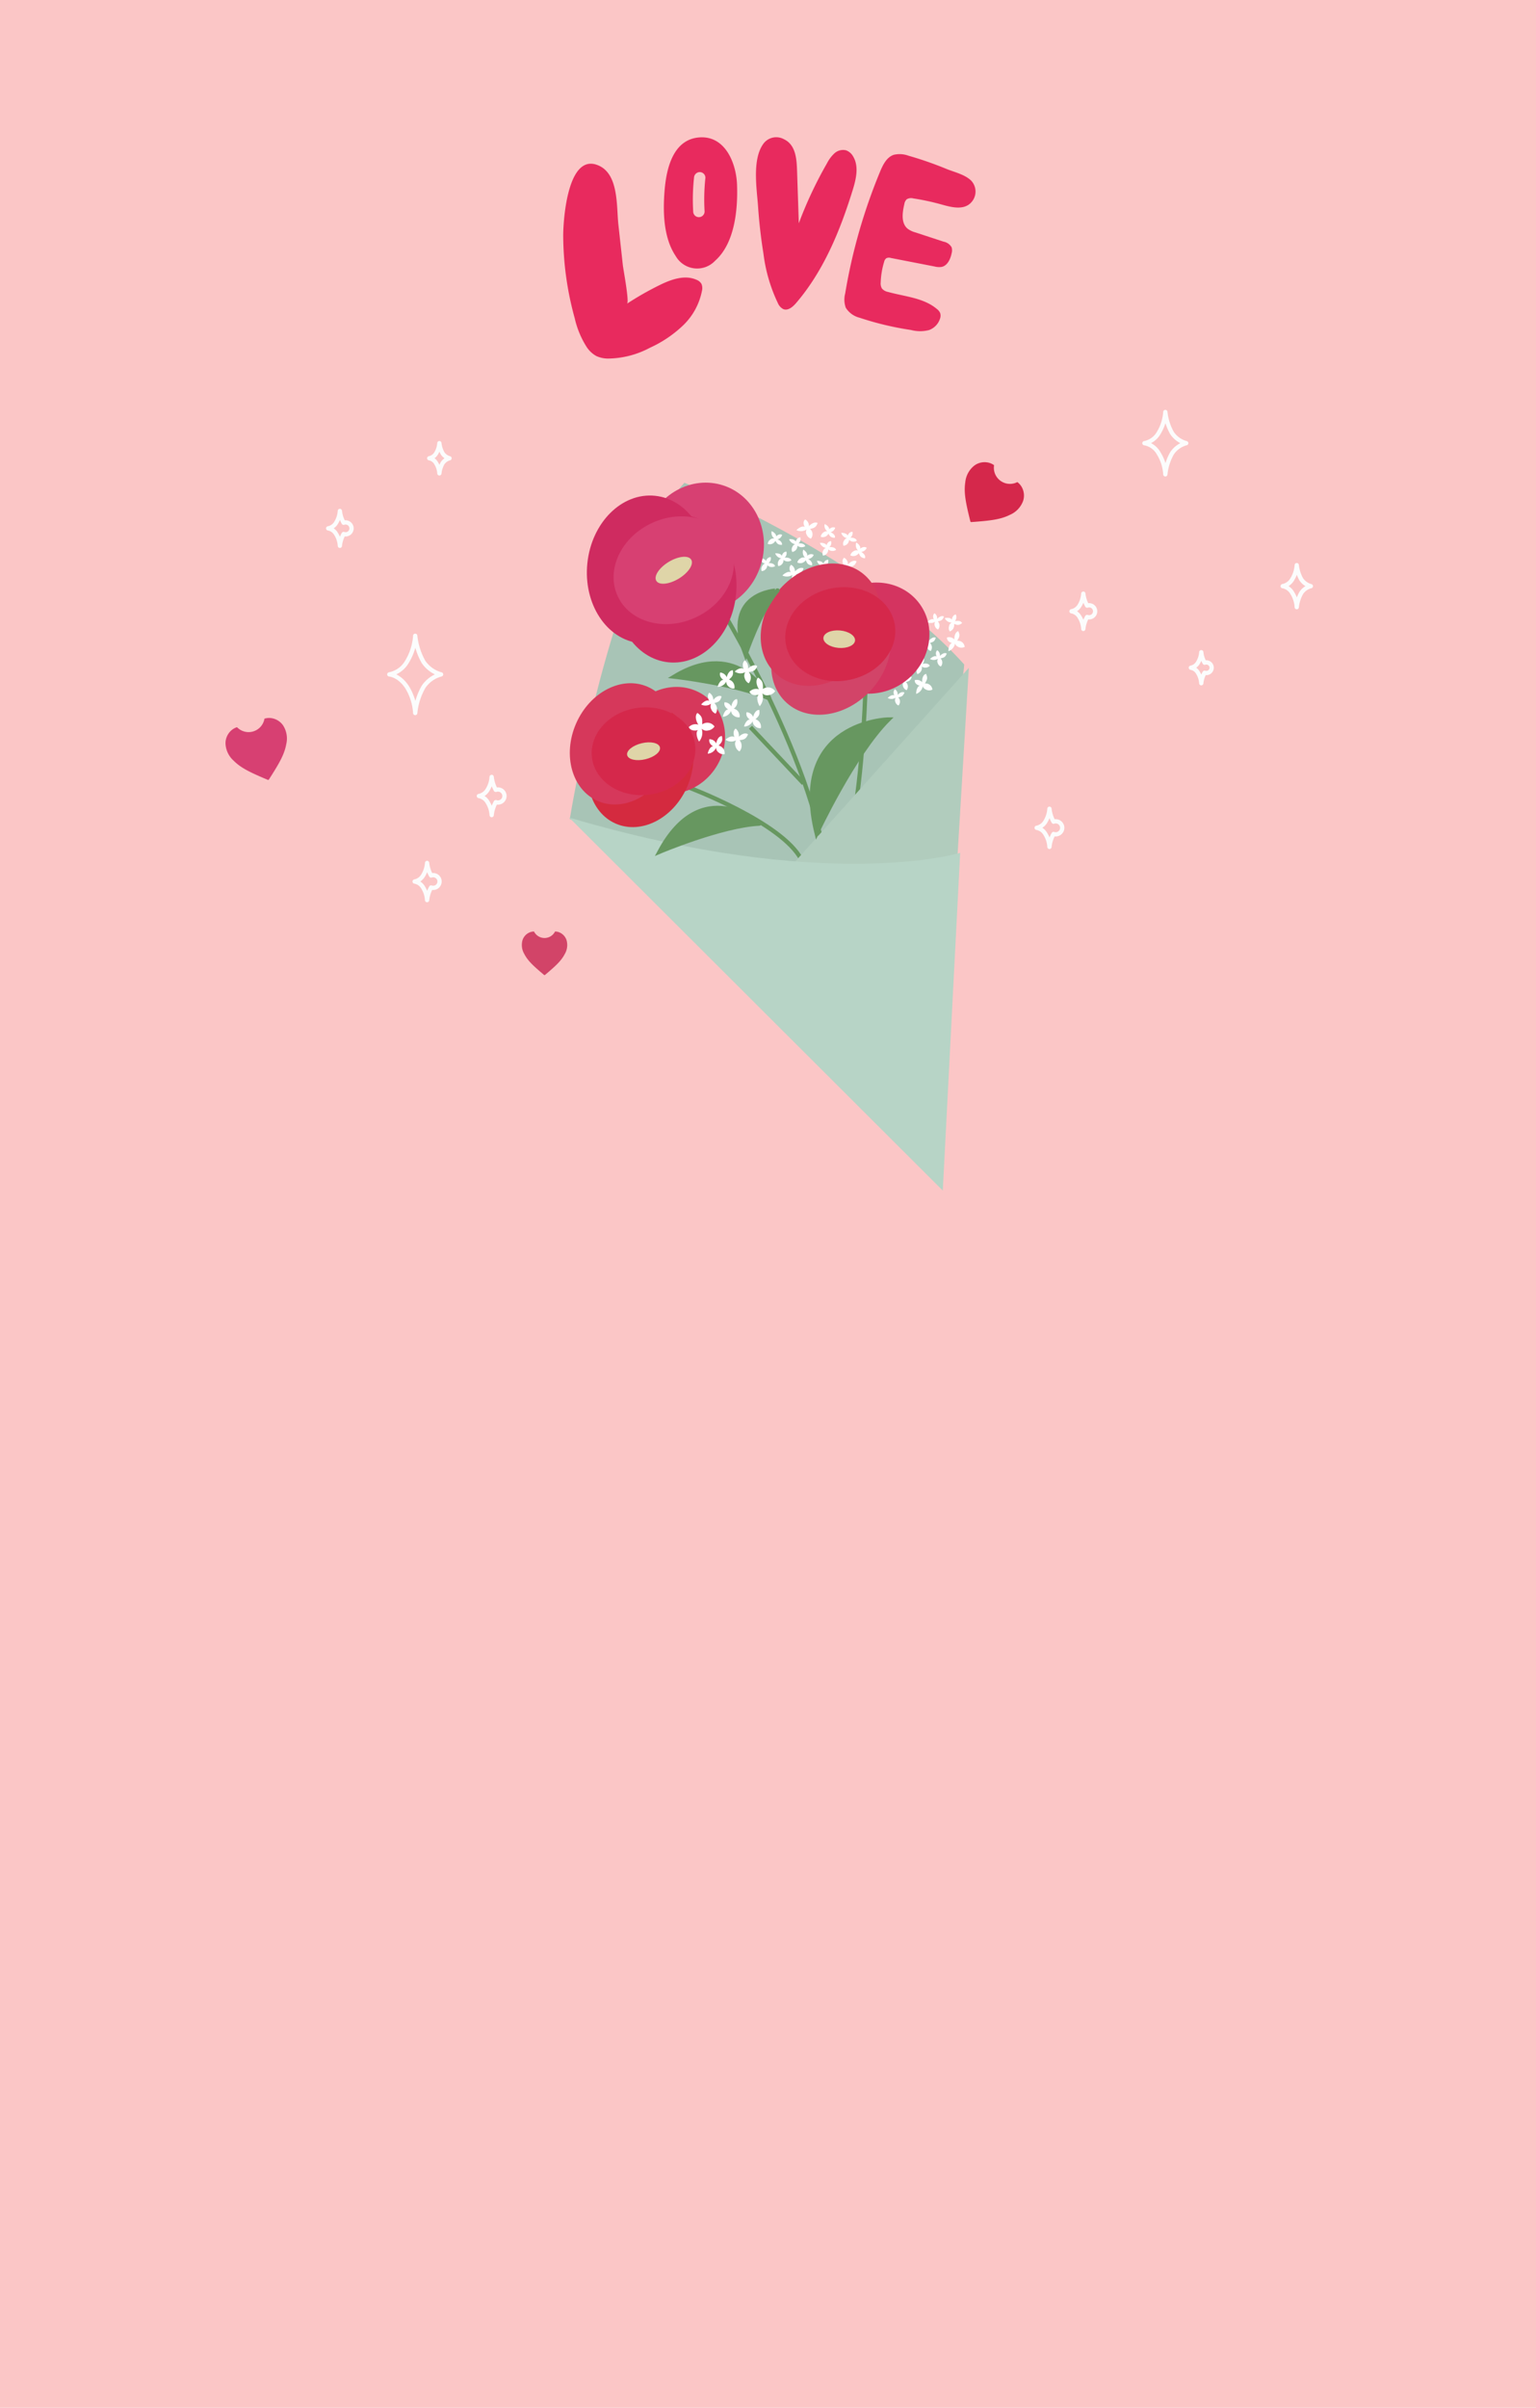 <svg xmlns="http://www.w3.org/2000/svg" width="360" height="564" viewBox="0 0 360 564">
  <g id="card4" transform="translate(-2 -454)">
    <rect id="사각형_3" data-name="사각형 3" width="360" height="564" transform="translate(2 454)" fill="#fbc6c6"/>
    <g id="t" transform="translate(-2210.121 -2147.052)">
      <path id="패스_498" data-name="패스 498" d="M2346.823,2680.99h0a21.21,21.21,0,0,0,2.786,6.713,6.392,6.392,0,0,0,2.272,2.135,6.563,6.563,0,0,0,2.712.593,21.26,21.26,0,0,0,9.857-2.531,28.063,28.063,0,0,0,7.752-5.219,15.264,15.264,0,0,0,4.437-8.1,2.617,2.617,0,0,0-.12-1.656,2.322,2.322,0,0,0-1.161-.949c-2.777-1.237-6-.059-8.722,1.287a72.106,72.106,0,0,0-7.546,4.306c.565-.37-.882-8.023-.99-9.006q-.523-4.763-1.047-9.525c-.481-4.38.158-12.127-5.02-13.977-6.867-2.454-7.877,12.7-7.91,16.394A73.43,73.43,0,0,0,2346.823,2680.99Z" transform="translate(0 -5.391)" fill="#e82a5e"/>
      <g id="그룹_287" data-name="그룹 287" transform="translate(2367.711 2633.219)">
        <g id="그룹_286" data-name="그룹 286" transform="translate(0)">
          <path id="패스_499" data-name="패스 499" d="M2405.45,2644.357c-.177-5.116-2.806-11.71-9.039-11.1-5.958.585-7.488,7.244-7.918,12.141-.337,3.833-.367,8.334.924,12.2a14.239,14.239,0,0,0,1.689,3.486,5.784,5.784,0,0,0,9.22,1.029C2404.937,2658.01,2405.651,2650.121,2405.45,2644.357Zm-7.607,6.229a1.335,1.335,0,1,1-2.67,0,47.092,47.092,0,0,1,.194-7.891,1.373,1.373,0,0,1,1.335-1.335,1.339,1.339,0,0,1,1.335,1.335A47.092,47.092,0,0,0,2397.844,2650.586Z" transform="translate(-2388.296 -2633.219)" fill="#e82a5e"/>
        </g>
      </g>
      <path id="패스_500" data-name="패스 500" d="M2430.479,2660.5a37.508,37.508,0,0,0,3.369,11.545,2.792,2.792,0,0,0,1.286,1.426c1.093.431,2.212-.515,2.978-1.407,6.478-7.545,10.337-16.978,13.279-26.478.806-2.6,1.509-5.592.084-7.914a3.1,3.1,0,0,0-1.647-1.4,2.988,2.988,0,0,0-2.709.7,8.317,8.317,0,0,0-1.743,2.322,95.186,95.186,0,0,0-6.613,14.064q-.207-6.211-.414-12.422h0c-.088-2.634-.317-5.944-3.026-7.238a3.744,3.744,0,0,0-4.808.961c-2.76,3.674-1.591,10.63-1.3,14.8Q2429.594,2655.011,2430.479,2660.5Z" transform="translate(-39.421 -0.009)" fill="#e82a5e"/>
      <path id="패스_501" data-name="패스 501" d="M2482.571,2640.951h0a6.043,6.043,0,0,0-3.456-.221c-1.659.548-2.539,2.316-3.209,3.93a130.025,130.025,0,0,0-8.187,28.56,5.634,5.634,0,0,0,.141,3.337,5.352,5.352,0,0,0,3.227,2.337,71.213,71.213,0,0,0,12.051,2.873,8.335,8.335,0,0,0,4.255.012,4.2,4.2,0,0,0,2.546-2.646,2.069,2.069,0,0,0,.04-1.338,2.381,2.381,0,0,0-.744-.926c-3.115-2.646-7.519-2.917-11.457-4.008a2.457,2.457,0,0,1-1.457-.826,2.4,2.4,0,0,1-.274-1.44,18.485,18.485,0,0,1,.8-4.786,1.427,1.427,0,0,1,.525-.857,1.486,1.486,0,0,1,1.05-.055l10.267,2a4.16,4.16,0,0,0,1.619.1c1.37-.283,2.072-1.808,2.359-3.177a2.5,2.5,0,0,0-.008-1.437,2.77,2.77,0,0,0-1.884-1.306l-6.581-2.16a5.519,5.519,0,0,1-1.828-.861c-1.583-1.3-1.258-3.763-.786-5.756a2.011,2.011,0,0,1,.545-1.136,1.985,1.985,0,0,1,1.575-.212,55.233,55.233,0,0,1,6.53,1.4c2.145.6,5.2,1.476,6.978-.409a3.726,3.726,0,0,0,.046-5.155c-1.46-1.432-3.9-1.986-5.742-2.722A83.6,83.6,0,0,0,2482.571,2640.951Z" transform="translate(-57.509 -3.419)" fill="#e82a5e"/>
    </g>
    <g id="i" transform="translate(-2185.256 -2185.595)">
      <path id="패스_502" data-name="패스 502" d="M2513.494,2762.81a4.055,4.055,0,0,0-.25-3.133,3.656,3.656,0,0,0-1.1-1.288,3.773,3.773,0,0,1-5.453-3.959,3.657,3.657,0,0,0-1.569-.65,4.035,4.035,0,0,0-3.049.734,5.663,5.663,0,0,0-2.133,3.939c-.353,2.351.064,4.622,1.194,9.148a.2.2,0,0,0,.077.116.193.193,0,0,0,.135.037c4.649-.326,6.937-.634,9.067-1.7A5.668,5.668,0,0,0,2513.494,2762.81Z" transform="translate(-86.45 -5.869)" fill="#d5284b"/>
      <path id="패스_503" data-name="패스 503" d="M2253.591,2845.26a4.053,4.053,0,0,0-2.658-1.677,3.668,3.668,0,0,0-1.692.111,3.772,3.772,0,0,1-6.435,2,3.659,3.659,0,0,0-1.461.868,4.035,4.035,0,0,0-1.237,2.88,5.659,5.659,0,0,0,1.877,4.067c1.671,1.69,3.74,2.717,8.042,4.523a.2.2,0,0,0,.139.008.191.191,0,0,0,.109-.086c2.523-3.919,3.646-5.936,4.07-8.279A5.665,5.665,0,0,0,2253.591,2845.26Z" transform="translate(0 -35.763)" fill="#d74072"/>
      <g id="그룹_327" data-name="그룹 327" transform="translate(2320.651 2752.646)">
        <path id="패스_504" data-name="패스 504" d="M2368.061,2839.71s9.663-59.747,26.856-78.764c0,0,43.143,17.567,65.582,42.565-.2,8.353-18.263,74.049-18.263,74.049Z" transform="translate(-2367.911 -2760.919)" fill="#a8c4b6"/>
        <g id="그룹_302" data-name="그룹 302" transform="translate(44.58 8.629)">
          <g id="그룹_289" data-name="그룹 289" transform="translate(8.671)">
            <path id="패스_505" data-name="패스 505" d="M2447.68,2776.342a2.462,2.462,0,0,0,2.4-.167,1.21,1.21,0,0,0-.014,1.222,1.653,1.653,0,0,0,1.005.937,1.588,1.588,0,0,0-.216-2.26c1.031-.258,1.4-.371,1.784-1.4-.67-.388-1.6.228-2.023.738a1.69,1.69,0,0,0-.892-1.571s-.778.542-.077,1.776c-.482-.412-1.612.279-1.983.755Z" transform="translate(-2447.659 -2773.84)" fill="#fff"/>
            <path id="패스_506" data-name="패스 506" d="M2451.364,2776.736a2.472,2.472,0,0,1,.374-.059.8.8,0,0,0-.335-.031c.006-.133.093-.14.092-.276-.092.064-.083.188-.19.216a1.321,1.321,0,0,1-.327-.078.461.461,0,0,1,.306.126,1.17,1.17,0,0,1-.225.185c.254-.038.319-.215.484.068a1.057,1.057,0,0,1-.154-.18" transform="translate(-2448.764 -2774.682)" fill="#fff"/>
          </g>
          <g id="그룹_290" data-name="그룹 290" transform="translate(5.382 10.627)">
            <path id="패스_507" data-name="패스 507" d="M2442.75,2792.275a2.451,2.451,0,0,0,2.4-.169,1.213,1.213,0,0,0-.021,1.224,1.66,1.66,0,0,0,1.01.933,1.584,1.584,0,0,0-.218-2.258c1.031-.26,1.4-.371,1.785-1.4-.671-.4-1.6.221-2.026.73a1.686,1.686,0,0,0-.891-1.57s-.779.545-.077,1.778c-.486-.413-1.609.284-1.981.752Z" transform="translate(-2442.728 -2789.77)" fill="#fff"/>
            <path id="패스_508" data-name="패스 508" d="M2446.433,2792.671a2.035,2.035,0,0,1,.371-.059.8.8,0,0,0-.336-.036c.008-.127.092-.138.095-.274-.094.062-.084.183-.191.219a1.725,1.725,0,0,1-.329-.083.479.479,0,0,1,.307.126,1.142,1.142,0,0,1-.225.185c.256-.038.316-.212.485.069a1.068,1.068,0,0,1-.157-.18" transform="translate(-2443.832 -2790.613)" fill="#fff"/>
          </g>
          <g id="그룹_291" data-name="그룹 291" transform="translate(6.95 4.206)">
            <path id="패스_509" data-name="패스 509" d="M2445.1,2780.552a1.8,1.8,0,0,0,1.45,1.175c-.414.089-.568.4-.73.714a1.3,1.3,0,0,0,.019,1.095,1.393,1.393,0,0,0,1.207-1.457,1.554,1.554,0,0,0,1.835.114c-.147-.587-1.037-.718-1.577-.639a1.38,1.38,0,0,0,.426-1.407s-.76-.092-1.092,1.019c-.03-.507-1.076-.692-1.563-.607Z" transform="translate(-2445.079 -2780.144)" fill="#fff"/>
            <path id="패스_510" data-name="패스 510" d="M2447.586,2782.238a2.322,2.322,0,0,1,.245.162.6.6,0,0,0-.167-.194c.08-.073.133-.032.215-.115-.092-.015-.157.065-.233.028-.047-.021-.105-.175-.141-.223a.342.342,0,0,1,.1.237,1.026,1.026,0,0,1-.236-.006c.164.111.3.042.232.3a.76.76,0,0,1,.017-.188" transform="translate(-2445.841 -2780.727)" fill="#fff"/>
          </g>
          <g id="그룹_292" data-name="그룹 292" transform="translate(3.681 7.537)">
            <path id="패스_511" data-name="패스 511" d="M2440.21,2785.542a1.8,1.8,0,0,0,1.455,1.174c-.423.088-.575.4-.733.717a1.272,1.272,0,0,0,.018,1.09,1.388,1.388,0,0,0,1.206-1.454,1.553,1.553,0,0,0,1.835.117c-.148-.589-1.041-.716-1.577-.636a1.382,1.382,0,0,0,.425-1.409s-.761-.093-1.093,1.015c-.03-.507-1.078-.692-1.568-.61Z" transform="translate(-2440.179 -2785.138)" fill="#fff"/>
            <path id="패스_512" data-name="패스 512" d="M2442.7,2787.232a1.366,1.366,0,0,1,.245.162.542.542,0,0,0-.171-.2c.08-.073.135-.032.215-.112-.089-.013-.155.064-.231.025-.048-.024-.107-.174-.14-.221a.341.341,0,0,1,.1.238,1.124,1.124,0,0,1-.236-.009c.164.111.3.043.231.3a1,1,0,0,1,.019-.19" transform="translate(-2440.944 -2785.72)" fill="#fff"/>
          </g>
          <g id="그룹_293" data-name="그룹 293" transform="translate(1.967 2.738)">
            <path id="패스_513" data-name="패스 513" d="M2438.512,2777.953a1.7,1.7,0,0,0,.643,1.712,1.143,1.143,0,0,0-1,.293,1.388,1.388,0,0,0-.545.978,1.463,1.463,0,0,0,1.787-.731c.431.691.6.935,1.517.957.181-.59-.521-1.117-1.025-1.3a1.493,1.493,0,0,0,1.09-1.049s-.606-.434-1.462.391c.235-.458-.569-1.109-1.029-1.263Z" transform="translate(-2437.609 -2777.944)" fill="#fff"/>
            <path id="패스_514" data-name="패스 514" d="M2440.258,2780.449a1.407,1.407,0,0,1,.128.26.533.533,0,0,0-.047-.254c.109-.031.136.032.245,0-.071-.055-.167-.021-.214-.087-.028-.041,0-.2-.006-.259a.338.338,0,0,1-.037.255,1.2,1.2,0,0,1-.2-.117c.086.176.24.179.046.368a.977.977,0,0,1,.115-.157" transform="translate(-2438.448 -2778.665)" fill="#fff"/>
          </g>
          <g id="그룹_294" data-name="그룹 294" transform="translate(0 8.828)">
            <path id="패스_515" data-name="패스 515" d="M2434.691,2787.315a1.774,1.774,0,0,0,1.361,1.266c-.419.064-.6.364-.778.67a1.292,1.292,0,0,0-.061,1.093,1.406,1.406,0,0,0,1.306-1.38,1.541,1.541,0,0,0,1.821.234c-.106-.6-.984-.782-1.524-.737a1.4,1.4,0,0,0,.518-1.382s-.748-.136-1.157.948c.007-.505-1.021-.76-1.516-.705Z" transform="translate(-2434.661 -2787.073)" fill="#fff"/>
            <path id="패스_516" data-name="패스 516" d="M2437.05,2789.082a1.878,1.878,0,0,1,.233.18.545.545,0,0,0-.154-.208c.085-.065.136-.026.223-.1-.089-.016-.16.056-.236.012-.043-.021-.091-.182-.122-.229a.336.336,0,0,1,.081.24,1.05,1.05,0,0,1-.23-.02c.152.124.3.06.208.31a.847.847,0,0,1,.033-.188" transform="translate(-2435.387 -2787.627)" fill="#fff"/>
          </g>
          <g id="그룹_295" data-name="그룹 295" transform="translate(8.895 7.054)">
            <path id="패스_517" data-name="패스 517" d="M2449.386,2784.424a1.8,1.8,0,0,0,.416,1.889,1.217,1.217,0,0,0-1.09.176,1.478,1.478,0,0,0-.718.951,1.565,1.565,0,0,0,1.981-.524c.342.783.485,1.057,1.436,1.208.276-.592-.377-1.246-.874-1.506a1.6,1.6,0,0,0,1.295-.952s-.57-.539-1.586.215c.313-.453-.425-1.246-.887-1.468Z" transform="translate(-2447.994 -2784.414)" fill="#fff"/>
            <path id="패스_518" data-name="패스 518" d="M2451.047,2787.243a1.62,1.62,0,0,1,.094.291.55.55,0,0,0-.008-.272c.116-.016.135.052.253.029-.059-.063-.171-.038-.21-.12-.023-.042.031-.208.034-.27a.374.374,0,0,1-.08.264,1,1,0,0,1-.186-.15c.061.2.219.22-.007.4a1.21,1.21,0,0,1,.141-.154" transform="translate(-2448.974 -2785.241)" fill="#fff"/>
          </g>
          <g id="그룹_296" data-name="그룹 296" transform="translate(17.811 8.963)">
            <path id="패스_519" data-name="패스 519" d="M2461.378,2789.779a2.469,2.469,0,0,0,2.4-.168,1.206,1.206,0,0,0-.019,1.222,1.662,1.662,0,0,0,1.009.935,1.585,1.585,0,0,0-.217-2.256c1.032-.261,1.4-.371,1.782-1.4-.669-.392-1.6.23-2.021.736a1.7,1.7,0,0,0-.895-1.57s-.78.543-.076,1.777c-.481-.413-1.61.28-1.98.755Z" transform="translate(-2461.359 -2787.275)" fill="#fff"/>
            <path id="패스_520" data-name="패스 520" d="M2465.06,2790.171a2.06,2.06,0,0,1,.374-.057.706.706,0,0,0-.335-.031c.009-.13.092-.14.095-.28-.1.063-.085.188-.193.219a1.81,1.81,0,0,1-.328-.081.451.451,0,0,1,.309.129,1.578,1.578,0,0,1-.226.182c.255-.038.317-.211.486.068a1.2,1.2,0,0,1-.158-.181" transform="translate(-2462.462 -2788.116)" fill="#fff"/>
          </g>
          <g id="그룹_297" data-name="그룹 297" transform="translate(14.161 5.084)">
            <path id="패스_521" data-name="패스 521" d="M2455.916,2781.866a1.8,1.8,0,0,0,1.449,1.173c-.412.088-.567.4-.728.716a1.293,1.293,0,0,0,.019,1.093,1.4,1.4,0,0,0,1.208-1.458,1.553,1.553,0,0,0,1.833.118c-.146-.59-1.04-.719-1.573-.64a1.383,1.383,0,0,0,.42-1.406s-.76-.092-1.09,1.015c-.031-.5-1.077-.693-1.567-.606Z" transform="translate(-2455.887 -2781.461)" fill="#fff"/>
            <path id="패스_522" data-name="패스 522" d="M2458.4,2783.553a1.674,1.674,0,0,1,.242.161.546.546,0,0,0-.167-.2c.082-.074.135-.032.217-.115-.089-.012-.157.065-.236.026-.047-.019-.105-.173-.139-.218a.326.326,0,0,1,.1.235.95.95,0,0,1-.239-.009c.167.113.306.042.233.3a.775.775,0,0,1,.02-.19" transform="translate(-2456.65 -2782.044)" fill="#fff"/>
          </g>
          <g id="그룹_298" data-name="그룹 298" transform="translate(14.394 1.071)">
            <path id="패스_523" data-name="패스 523" d="M2457.139,2775.456a1.708,1.708,0,0,0,.643,1.711,1.124,1.124,0,0,0-.994.295,1.365,1.365,0,0,0-.551.973,1.469,1.469,0,0,0,1.79-.727c.429.69.6.933,1.514.956.178-.588-.518-1.116-1.023-1.3a1.477,1.477,0,0,0,1.088-1.045s-.606-.434-1.459.391c.234-.458-.569-1.111-1.034-1.264Z" transform="translate(-2456.237 -2775.445)" fill="#fff"/>
            <path id="패스_524" data-name="패스 524" d="M2458.888,2777.95a1.6,1.6,0,0,1,.125.257.5.5,0,0,0-.044-.252c.109-.025.134.035.245,0-.069-.052-.167-.015-.218-.084a1.293,1.293,0,0,1,0-.26.339.339,0,0,1-.04.257,1,1,0,0,1-.2-.117c.083.176.241.179.046.368a.879.879,0,0,1,.117-.157" transform="translate(-2457.076 -2776.166)" fill="#fff"/>
          </g>
          <g id="그룹_299" data-name="그룹 299" transform="translate(19.163 2.886)">
            <path id="패스_525" data-name="패스 525" d="M2463.414,2778.408a1.777,1.777,0,0,0,1.364,1.266c-.421.065-.6.365-.78.668a1.281,1.281,0,0,0-.057,1.093,1.4,1.4,0,0,0,1.3-1.379,1.541,1.541,0,0,0,1.816.237c-.1-.6-.982-.787-1.523-.742a1.388,1.388,0,0,0,.52-1.38s-.749-.139-1.158.947c.008-.506-1.02-.758-1.516-.705Z" transform="translate(-2463.385 -2778.166)" fill="#fff"/>
            <path id="패스_526" data-name="패스 526" d="M2465.776,2780.174a1.4,1.4,0,0,1,.229.182.5.5,0,0,0-.152-.211c.086-.067.138-.021.225-.1-.093-.021-.161.051-.239.011-.043-.026-.092-.184-.123-.232a.345.345,0,0,1,.083.245.892.892,0,0,1-.231-.024c.152.124.3.061.207.311a.665.665,0,0,1,.032-.188" transform="translate(-2464.112 -2778.719)" fill="#fff"/>
          </g>
          <g id="그룹_300" data-name="그룹 300" transform="translate(13.47 9.448)">
            <path id="패스_527" data-name="패스 527" d="M2454.879,2788.244a1.771,1.771,0,0,0,1.362,1.266c-.421.065-.6.364-.779.67a1.305,1.305,0,0,0-.06,1.095,1.4,1.4,0,0,0,1.3-1.382,1.541,1.541,0,0,0,1.818.237c-.1-.6-.98-.785-1.52-.74a1.4,1.4,0,0,0,.521-1.381s-.751-.139-1.159.947c0-.508-1.023-.762-1.515-.707Z" transform="translate(-2454.852 -2788.002)" fill="#fff"/>
            <path id="패스_528" data-name="패스 528" d="M2457.237,2790.01a1.773,1.773,0,0,1,.233.182.576.576,0,0,0-.155-.21c.089-.067.134-.022.225-.1-.09-.019-.162.056-.239.012-.043-.026-.091-.182-.121-.23a.347.347,0,0,1,.082.242,1.024,1.024,0,0,1-.233-.023c.157.123.3.063.209.312a1.026,1.026,0,0,1,.031-.186" transform="translate(-2455.577 -2788.556)" fill="#fff"/>
          </g>
          <g id="그룹_301" data-name="그룹 301" transform="translate(21.325 5.387)">
            <path id="패스_529" data-name="패스 529" d="M2468.017,2781.926a1.8,1.8,0,0,0,.416,1.891,1.2,1.2,0,0,0-1.087.174,1.466,1.466,0,0,0-.72.953,1.551,1.551,0,0,0,1.975-.524c.346.781.487,1.06,1.44,1.206.277-.593-.375-1.241-.874-1.5a1.6,1.6,0,0,0,1.3-.952s-.571-.54-1.587.214c.314-.452-.426-1.245-.887-1.469Z" transform="translate(-2466.626 -2781.915)" fill="#fff"/>
            <path id="패스_530" data-name="패스 530" d="M2469.676,2784.748a1.518,1.518,0,0,1,.094.289.609.609,0,0,0-.01-.274c.117-.017.135.052.258.03-.067-.067-.176-.039-.214-.12-.023-.042.029-.212.032-.274a.369.369,0,0,1-.074.265,1.07,1.07,0,0,1-.191-.147c.06.193.222.219-.006.394a.9.9,0,0,1,.142-.149" transform="translate(-2467.604 -2782.742)" fill="#fff"/>
          </g>
        </g>
        <g id="그룹_316" data-name="그룹 316" transform="translate(72.153 30.606)">
          <g id="그룹_303" data-name="그룹 303" transform="translate(3.6 4.367)">
            <path id="패스_531" data-name="패스 531" d="M2481.74,2818.023a2.454,2.454,0,0,0,1.566-1.82c.087.511.472.687.858.872a1.655,1.655,0,0,0,1.375-.057,1.588,1.588,0,0,0-1.758-1.434c.54-.914.722-1.258.259-2.256-.749.2-.964,1.3-.9,1.958a1.691,1.691,0,0,0-1.746-.474s-.162.936,1.209,1.308c-.633.051-.934,1.342-.858,1.94Z" transform="translate(-2481.388 -2813.328)" fill="#fff"/>
            <path id="패스_532" data-name="패스 532" d="M2483.942,2816.972a2.47,2.47,0,0,1,.22-.308.815.815,0,0,0-.258.217c-.089-.1-.033-.165-.129-.261-.021.111.073.191.02.289-.03.052-.228.135-.287.177a.449.449,0,0,1,.3-.128,1.1,1.1,0,0,1-.029.287c.153-.206.075-.376.389-.3a1.133,1.133,0,0,1-.236-.017" transform="translate(-2482.094 -2814.424)" fill="#fff"/>
          </g>
          <g id="그룹_304" data-name="그룹 304" transform="translate(8.835 14.187)">
            <path id="패스_533" data-name="패스 533" d="M2489.588,2832.743a2.462,2.462,0,0,0,1.565-1.825c.086.51.466.689.854.878a1.678,1.678,0,0,0,1.378-.06,1.586,1.586,0,0,0-1.759-1.434c.541-.917.719-1.258.263-2.255-.753.2-.97,1.3-.9,1.955a1.693,1.693,0,0,0-1.745-.472s-.159.939,1.212,1.306c-.637.055-.934,1.342-.862,1.938Z" transform="translate(-2489.236 -2828.047)" fill="#fff"/>
            <path id="패스_534" data-name="패스 534" d="M2491.791,2831.689a1.939,1.939,0,0,1,.22-.3.741.741,0,0,0-.261.209c-.086-.094-.032-.161-.129-.259-.021.111.073.188.021.29-.03.052-.226.133-.285.175a.464.464,0,0,1,.3-.129,1.448,1.448,0,0,1-.025.29c.15-.208.069-.375.388-.3a.99.99,0,0,1-.238-.016" transform="translate(-2489.941 -2829.143)" fill="#fff"/>
          </g>
          <g id="그룹_305" data-name="그룹 305" transform="translate(4.228 9.616)">
            <path id="패스_535" data-name="패스 535" d="M2482.343,2823.348a1.8,1.8,0,0,0,1.857-.2,1.09,1.09,0,0,0-.007,1.022,1.3,1.3,0,0,0,.791.76,1.4,1.4,0,0,0-.186-1.888c.794-.245,1.081-.351,1.373-1.221-.521-.307-1.242.231-1.563.673a1.379,1.379,0,0,0-.7-1.294s-.6.477-.046,1.491c-.379-.336-1.245.278-1.529.685Z" transform="translate(-2482.33 -2821.196)" fill="#fff"/>
            <path id="패스_536" data-name="패스 536" d="M2485.192,2823.6a1.918,1.918,0,0,1,.287-.062.619.619,0,0,0-.259-.02c.006-.105.071-.115.071-.234-.073.058-.065.16-.146.188-.048.018-.2-.045-.256-.056a.317.317,0,0,1,.236.094.987.987,0,0,1-.168.163c.193-.038.241-.184.372.045a1.02,1.02,0,0,1-.12-.146" transform="translate(-2483.182 -2821.891)" fill="#fff"/>
          </g>
          <g id="그룹_306" data-name="그룹 306" transform="translate(4.291 14.277)">
            <path id="패스_537" data-name="패스 537" d="M2482.443,2830.334a1.8,1.8,0,0,0,1.858-.206,1.07,1.07,0,0,0-.007,1.024,1.28,1.28,0,0,0,.787.757,1.393,1.393,0,0,0-.184-1.884c.8-.245,1.083-.351,1.373-1.219-.521-.309-1.24.231-1.562.669a1.376,1.376,0,0,0-.7-1.292s-.6.473-.047,1.489c-.382-.333-1.253.28-1.537.687Z" transform="translate(-2482.424 -2828.183)" fill="#fff"/>
            <path id="패스_538" data-name="패스 538" d="M2485.294,2830.588a1.5,1.5,0,0,1,.288-.06.563.563,0,0,0-.26-.019c0-.107.073-.118.071-.231-.071.054-.064.155-.145.184-.051.015-.2-.047-.254-.057a.336.336,0,0,1,.239.1,1.32,1.32,0,0,1-.172.161c.193-.039.241-.186.373.044a1.082,1.082,0,0,1-.122-.148" transform="translate(-2483.279 -2828.88)" fill="#fff"/>
          </g>
          <g id="그룹_307" data-name="그룹 307" transform="translate(0 12.226)">
            <path id="패스_539" data-name="패스 539" d="M2476.019,2826.253a1.7,1.7,0,0,0,1.667.748,1.139,1.139,0,0,0-.492.918,1.379,1.379,0,0,0,.309,1.073,1.462,1.462,0,0,0,.741-1.781c.794.178,1.085.232,1.744-.406-.288-.54-1.157-.416-1.641-.183a1.491,1.491,0,0,0,.021-1.513s-.734.125-.751,1.314c-.16-.489-1.187-.376-1.623-.157Z" transform="translate(-2475.992 -2825.109)" fill="#fff"/>
            <path id="패스_540" data-name="패스 540" d="M2478.759,2827.573a1.318,1.318,0,0,1,.274.093.5.5,0,0,0-.212-.146c.056-.1.118-.075.174-.173-.089.012-.134.106-.213.087-.045-.008-.145-.139-.187-.177a.367.367,0,0,1,.156.208,1.427,1.427,0,0,1-.228.06c.189.06.3-.046.3.224a1.094,1.094,0,0,1-.029-.192" transform="translate(-2476.834 -2825.824)" fill="#fff"/>
          </g>
          <g id="그룹_308" data-name="그룹 308" transform="translate(2.503 17.796)">
            <path id="패스_541" data-name="패스 541" d="M2479.761,2835.5a1.767,1.767,0,0,0,1.855-.075,1.1,1.1,0,0,0-.069,1.023,1.275,1.275,0,0,0,.735.811,1.406,1.406,0,0,0-.062-1.9c.81-.189,1.1-.273,1.448-1.127-.5-.346-1.25.146-1.6.563a1.39,1.39,0,0,0-.615-1.34s-.626.436-.146,1.488c-.354-.361-1.258.192-1.566.58Z" transform="translate(-2479.744 -2833.457)" fill="#fff"/>
            <path id="패스_542" data-name="패스 542" d="M2482.641,2835.908a1.4,1.4,0,0,1,.291-.036.523.523,0,0,0-.254-.038c.013-.107.078-.115.084-.23-.073.052-.073.153-.155.176-.05.015-.2-.061-.251-.074a.339.339,0,0,1,.228.113.981.981,0,0,1-.178.151c.2-.025.254-.171.368.071a.988.988,0,0,1-.108-.157" transform="translate(-2480.613 -2834.172)" fill="#fff"/>
          </g>
          <g id="그룹_309" data-name="그룹 309" transform="translate(8.286 10.277)">
            <path id="패스_543" data-name="패스 543" d="M2488.439,2823.052a1.8,1.8,0,0,0,1.635,1.033c-.411.166-.521.527-.642.9a1.484,1.484,0,0,0,.171,1.176,1.557,1.557,0,0,0,1.021-1.774,1.5,1.5,0,0,0,1.87-.168c-.229-.614-1.153-.609-1.688-.438a1.59,1.59,0,0,0,.236-1.591s-.784.027-.963,1.278c-.1-.541-1.184-.572-1.669-.4Z" transform="translate(-2488.412 -2822.187)" fill="#fff"/>
            <path id="패스_544" data-name="패스 544" d="M2491.177,2824.68a1.592,1.592,0,0,1,.271.135.54.54,0,0,0-.2-.186c.071-.092.131-.057.2-.159-.087,0-.146.095-.233.068-.047-.016-.125-.171-.17-.218a.387.387,0,0,1,.132.242.868.868,0,0,1-.235.024c.179.1.308,0,.275.288a.949.949,0,0,1-.009-.209" transform="translate(-2489.255 -2822.898)" fill="#fff"/>
          </g>
          <g id="그룹_310" data-name="그룹 310" transform="translate(16.4 4.185)">
            <path id="패스_545" data-name="패스 545" d="M2500.925,2817.751a2.471,2.471,0,0,0,1.568-1.823c.088.511.467.687.854.873a1.672,1.672,0,0,0,1.376-.057,1.583,1.583,0,0,0-1.759-1.432c.544-.917.722-1.258.261-2.256-.749.2-.967,1.3-.9,1.957a1.686,1.686,0,0,0-1.743-.473s-.166.935,1.208,1.305c-.633.05-.935,1.345-.859,1.94Z" transform="translate(-2500.575 -2813.055)" fill="#fff"/>
            <path id="패스_546" data-name="패스 546" d="M2503.125,2816.7a1.973,1.973,0,0,1,.221-.306.751.751,0,0,0-.259.214c-.087-.1-.034-.164-.129-.263-.023.113.072.193.019.293a1.915,1.915,0,0,1-.288.173.462.462,0,0,1,.3-.129,1.127,1.127,0,0,1-.026.29c.152-.208.072-.373.39-.3a.926.926,0,0,1-.239-.017" transform="translate(-2501.279 -2814.149)" fill="#fff"/>
          </g>
          <g id="그룹_311" data-name="그룹 311" transform="translate(9.926 5.109)">
            <path id="패스_547" data-name="패스 547" d="M2490.886,2816.591a1.794,1.794,0,0,0,1.853-.2,1.1,1.1,0,0,0,0,1.021,1.282,1.282,0,0,0,.789.756,1.4,1.4,0,0,0-.183-1.886c.8-.242,1.079-.349,1.371-1.217-.518-.311-1.24.233-1.559.667a1.384,1.384,0,0,0-.706-1.286s-.6.474-.044,1.49c-.379-.335-1.252.277-1.532.685Z" transform="translate(-2490.871 -2814.441)" fill="#fff"/>
            <path id="패스_548" data-name="패스 548" d="M2493.736,2816.842a1.372,1.372,0,0,1,.285-.059.568.568,0,0,0-.258-.02c.005-.107.073-.116.072-.234-.073.054-.064.157-.148.185-.046.019-.2-.048-.254-.053a.335.335,0,0,1,.24.1,1.026,1.026,0,0,1-.176.16c.2-.035.246-.186.375.044a.869.869,0,0,1-.12-.148" transform="translate(-2491.723 -2815.136)" fill="#fff"/>
          </g>
          <g id="그룹_312" data-name="그룹 312" transform="translate(7.563 2.224)">
            <path id="패스_549" data-name="패스 549" d="M2487.351,2811.262a1.712,1.712,0,0,0,1.672.747,1.125,1.125,0,0,0-.49.915,1.362,1.362,0,0,0,.305,1.078,1.469,1.469,0,0,0,.74-1.784c.794.181,1.083.23,1.747-.4-.293-.542-1.16-.417-1.644-.187a1.491,1.491,0,0,0,.025-1.511s-.738.129-.751,1.313c-.164-.487-1.191-.378-1.627-.154Z" transform="translate(-2487.328 -2810.115)" fill="#fff"/>
            <path id="패스_550" data-name="패스 550" d="M2490.1,2812.583a1.566,1.566,0,0,1,.271.092.515.515,0,0,0-.212-.145c.059-.1.118-.073.173-.175-.085.013-.13.106-.214.092-.043-.008-.143-.142-.186-.18a.342.342,0,0,1,.154.208.841.841,0,0,1-.219.058c.18.064.294-.046.292.226a1.034,1.034,0,0,1-.03-.193" transform="translate(-2488.173 -2810.831)" fill="#fff"/>
          </g>
          <g id="그룹_313" data-name="그룹 313" transform="translate(11.77)">
            <path id="패스_551" data-name="패스 551" d="M2493.649,2808.825a1.778,1.778,0,0,0,1.857-.076,1.1,1.1,0,0,0-.072,1.025,1.277,1.277,0,0,0,.736.809,1.4,1.4,0,0,0-.061-1.9c.807-.187,1.1-.271,1.445-1.125-.5-.346-1.248.144-1.6.559a1.389,1.389,0,0,0-.613-1.337s-.627.433-.144,1.488c-.356-.361-1.257.191-1.567.58Z" transform="translate(-2493.634 -2806.782)" fill="#fff"/>
            <path id="패스_552" data-name="패스 552" d="M2496.53,2809.235a1.261,1.261,0,0,1,.291-.035.513.513,0,0,0-.259-.041c.013-.109.082-.115.089-.228-.078.051-.076.151-.159.176-.05.015-.2-.064-.252-.075a.35.35,0,0,1,.232.111,1.023,1.023,0,0,1-.178.151c.191-.021.251-.167.364.07a.725.725,0,0,1-.108-.156" transform="translate(-2494.501 -2807.497)" fill="#fff"/>
          </g>
          <g id="그룹_314" data-name="그룹 314" transform="translate(12.421 8.663)">
            <path id="패스_553" data-name="패스 553" d="M2494.629,2821.813a1.777,1.777,0,0,0,1.857-.078,1.094,1.094,0,0,0-.072,1.026,1.312,1.312,0,0,0,.735.811,1.4,1.4,0,0,0-.063-1.9c.81-.188,1.1-.274,1.446-1.126-.494-.35-1.248.145-1.6.563a1.4,1.4,0,0,0-.614-1.342s-.626.436-.144,1.488c-.356-.358-1.261.193-1.569.58Z" transform="translate(-2494.61 -2819.767)" fill="#fff"/>
            <path id="패스_554" data-name="패스 554" d="M2497.507,2822.221a2.621,2.621,0,0,1,.295-.039.583.583,0,0,0-.26-.035c.015-.109.08-.111.09-.229-.077.052-.075.152-.159.174-.048.015-.2-.06-.249-.072a.347.347,0,0,1,.229.11,1.01,1.01,0,0,1-.18.151c.2-.025.25-.167.369.068a.713.713,0,0,1-.11-.153" transform="translate(-2495.48 -2820.483)" fill="#fff"/>
          </g>
          <g id="그룹_315" data-name="그룹 315" transform="translate(15.848 0.274)">
            <path id="패스_555" data-name="패스 555" d="M2499.779,2808.06a1.79,1.79,0,0,0,1.634,1.032,1.186,1.186,0,0,0-.64.9,1.452,1.452,0,0,0,.17,1.178,1.557,1.557,0,0,0,1.017-1.773c.8.307,1.094.4,1.871-.17-.227-.616-1.148-.608-1.685-.437a1.6,1.6,0,0,0,.238-1.593s-.786.024-.966,1.276c-.1-.539-1.183-.571-1.67-.4Z" transform="translate(-2499.748 -2807.193)" fill="#fff"/>
            <path id="패스_556" data-name="패스 556" d="M2502.515,2809.69a1.364,1.364,0,0,1,.269.133.613.613,0,0,0-.2-.183c.071-.094.131-.058.2-.163-.094,0-.149.1-.235.07-.048-.013-.128-.172-.17-.218a.373.373,0,0,1,.133.243,1.277,1.277,0,0,1-.24.031c.181.091.313,0,.278.279a.846.846,0,0,1-.007-.206" transform="translate(-2500.589 -2807.904)" fill="#fff"/>
          </g>
        </g>
        <path id="패스_557" data-name="패스 557" d="M2409.3,2867.711s22.328,8.344,26.772,17.065" transform="translate(-2381.638 -2796.458)" fill="none" stroke="#679760" stroke-miterlimit="10" stroke-width="1"/>
        <path id="패스_558" data-name="패스 558" d="M2421.547,2805.717s24.852,40.649,24.854,66.9" transform="translate(-2385.716 -2775.822)" fill="none" stroke="#679760" stroke-miterlimit="10" stroke-width="1"/>
        <path id="패스_559" data-name="패스 559" d="M2469.986,2834.949s-.739,23.2-3.785,33.491" transform="translate(-2400.58 -2785.552)" fill="none" stroke="#679760" stroke-miterlimit="10" stroke-width="1"/>
        <line id="선_2" data-name="선 2" x2="12.426" y2="13.165" transform="translate(42.499 57.297)" fill="none" stroke="#679760" stroke-miterlimit="10" stroke-width="1"/>
        <path id="패스_560" data-name="패스 560" d="M2388.548,2838.147c-4.16,5.73-3.222,13.508,2.1,17.375s13.006,2.355,17.169-3.37,3.222-13.509-2.1-17.375S2392.714,2832.42,2388.548,2838.147Z" transform="translate(-2373.867 -2784.782)" fill="#d6385b"/>
        <path id="패스_561" data-name="패스 561" d="M2375.85,2848.712c-3.231,7.387-.959,15.514,5.07,18.148s13.53-1.226,16.754-8.615.959-15.51-5.068-18.141S2379.079,2841.323,2375.85,2848.712Z" transform="translate(-2370.015 -2786.992)" fill="#d42a3f"/>
        <path id="패스_562" data-name="패스 562" d="M2369.541,2840.776c-3.231,7.388-.96,15.512,5.068,18.144s13.533-1.218,16.76-8.609.955-15.515-5.069-18.146S2372.771,2833.387,2369.541,2840.776Z" transform="translate(-2367.915 -2784.35)" fill="#d6385b"/>
        <path id="패스_563" data-name="패스 563" d="M2375.825,2851.579c-.694-5.621,4.156-10.848,10.83-11.671s12.647,3.061,13.341,8.686-4.152,10.843-10.827,11.667S2376.518,2857.2,2375.825,2851.579Z" transform="translate(-2370.474 -2787.167)" fill="#d5284b"/>
        <path id="패스_564" data-name="패스 564" d="M2388.208,2855.1c-.248-1.032,1.269-2.281,3.387-2.793s4.04-.083,4.289.952-1.268,2.282-3.39,2.792S2388.457,2856.131,2388.208,2855.1Z" transform="translate(-2374.609 -2791.259)" fill="#dfd5a8"/>
        <path id="패스_565" data-name="패스 565" d="M2394.315,2771.608c-2.636,8,1.245,16.463,8.67,18.916s15.582-2.045,18.22-10.038-1.244-16.465-8.666-18.911S2396.957,2763.615,2394.315,2771.608Z" transform="translate(-2376.376 -2760.906)" fill="#d74072"/>
        <path id="패스_566" data-name="패스 566" d="M2384.188,2788.007c-.98,9.535,4.535,17.916,12.316,18.719s14.88-6.29,15.853-15.827-4.533-17.909-12.312-18.708S2385.168,2778.471,2384.188,2788.007Z" transform="translate(-2373.242 -2764.641)" fill="#cf2b60"/>
        <path id="패스_567" data-name="패스 567" d="M2374.173,2781.309c-.983,9.534,4.531,17.913,12.311,18.711s14.879-6.284,15.861-15.822-4.538-17.913-12.315-18.706S2375.15,2771.77,2374.173,2781.309Z" transform="translate(-2369.908 -2762.412)" fill="#cf2b60"/>
        <path id="패스_568" data-name="패스 568" d="M2384.41,2791.437c-2.825-6.114.773-13.788,8.032-17.137s15.435-1.116,18.254,5-.774,13.783-8.033,17.135S2387.229,2797.553,2384.41,2791.437Z" transform="translate(-2373.033 -2764.846)" fill="#d74072"/>
        <path id="패스_569" data-name="패스 569" d="M2398.375,2792.577c-.656-1.083.648-3.068,2.9-4.436s4.619-1.606,5.279-.53-.648,3.069-2.907,4.438S2399.031,2793.656,2398.375,2792.577Z" transform="translate(-2377.946 -2769.57)" fill="#dfd5a8"/>
        <path id="패스_570" data-name="패스 570" d="M2460.408,2798.676c-6.139,4.38-7.822,12.55-3.754,18.254s12.336,6.775,18.474,2.4,7.821-12.555,3.757-18.251S2466.549,2794.3,2460.408,2798.676Z" transform="translate(-2396.663 -2772.583)" fill="#d43460"/>
        <path id="패스_571" data-name="패스 571" d="M2443.451,2805.271c-5.759,6.366-6.209,15.34-1.019,20.038s14.077,3.339,19.835-3.033,6.209-15.334,1.015-20.031S2449.211,2798.9,2443.451,2805.271Z" transform="translate(-2391.464 -2773.734)" fill="#d24468"/>
        <path id="패스_572" data-name="패스 572" d="M2439.765,2795.124c-5.762,6.369-6.213,15.338-1.018,20.035s14.076,3.342,19.835-3.029,6.209-15.34,1.014-20.033S2445.526,2788.753,2439.765,2795.124Z" transform="translate(-2390.237 -2770.356)" fill="#d6385b"/>
        <path id="패스_573" data-name="패스 573" d="M2443.943,2811.181c-1.192-5.914,3.536-11.852,10.555-13.264s13.679,2.235,14.87,8.147-3.539,11.847-10.561,13.26S2445.129,2817.093,2443.943,2811.181Z" transform="translate(-2393.109 -2773.125)" fill="#d5284b"/>
        <path id="패스_574" data-name="패스 574" d="M2457.161,2814.518c.1-1.129,1.839-1.895,3.883-1.716s3.626,1.239,3.529,2.366-1.841,1.893-3.886,1.715S2457.062,2815.645,2457.161,2814.518Z" transform="translate(-2397.569 -2778.172)" fill="#dfd5a8"/>
        <path id="패스_575" data-name="패스 575" d="M2483.026,2825.932l-4.249,70.423-46.31-14.056Z" transform="translate(-2389.35 -2782.551)" fill="#b1ccbd"/>
        <path id="패스_576" data-name="패스 576" d="M2367.837,2878.5l87.572,87.382,4.071-79.115S2428.144,2896.343,2367.837,2878.5Z" transform="translate(-2367.837 -2800.05)" fill="#b7d4c6"/>
        <path id="패스_577" data-name="패스 577" d="M2399.624,2885.366s14.447-6.11,23.345-6.57C2422.969,2878.8,2409.432,2867.1,2399.624,2885.366Z" transform="translate(-2378.418 -2798.921)" fill="#679760" stroke="#679760" stroke-miterlimit="10" stroke-width="1"/>
        <path id="패스_578" data-name="패스 578" d="M2454.226,2870.713s8.634-18.465,16.822-26.65C2471.047,2844.063,2447.814,2844.551,2454.226,2870.713Z" transform="translate(-2396.221 -2788.586)" fill="#679760" stroke="#679760" stroke-miterlimit="10" stroke-width="1"/>
        <path id="패스_579" data-name="패스 579" d="M2429.1,2813.722s3.5-10.354,7.515-14.959C2436.62,2798.763,2423.538,2799.095,2429.1,2813.722Z" transform="translate(-2387.772 -2773.507)" fill="#679760" stroke="#679760" stroke-miterlimit="10" stroke-width="1"/>
        <path id="패스_580" data-name="패스 580" d="M2404.786,2827.474s14.572,1.66,22.29,5.1C2427.076,2832.574,2420.06,2818.245,2404.786,2827.474Z" transform="translate(-2380.136 -2782.033)" fill="#679760" stroke="#679760" stroke-miterlimit="10" stroke-width="1"/>
        <g id="그룹_326" data-name="그룹 326" transform="translate(28.044 41.641)">
          <g id="그룹_317" data-name="그룹 317" transform="translate(0 12.299)">
            <path id="패스_581" data-name="패스 581" d="M2412.289,2848.467a3.167,3.167,0,0,0,.6-3.028,1.548,1.548,0,0,0,1.509.434,2.132,2.132,0,0,0,1.5-.929,2.039,2.039,0,0,0-2.873-.5c.026-1.366.014-1.865-1.133-2.687-.71.7-.262,2.059.226,2.758a2.171,2.171,0,0,0-2.25.574s.411,1.149,2.181.7c-.678.458-.2,2.093.262,2.714Z" transform="translate(-2409.874 -2841.759)" fill="#fff"/>
            <path id="패스_582" data-name="패스 582" d="M2413.765,2846.555a2.683,2.683,0,0,1,.053-.481.982.982,0,0,0-.153.4c-.16-.056-.14-.16-.312-.209.046.138.205.167.206.311,0,.078-.17.294-.209.38a.568.568,0,0,1,.259-.336,1.566,1.566,0,0,1,.153.34c.038-.328-.156-.465.246-.577a1.391,1.391,0,0,1-.275.13" transform="translate(-2411.031 -2843.195)" fill="#fff"/>
          </g>
          <g id="그룹_318" data-name="그룹 318" transform="translate(4.442 17.722)">
            <path id="패스_583" data-name="패스 583" d="M2416.533,2854.017a2.31,2.31,0,0,0,1.949-1.4,1.413,1.413,0,0,0,.642,1.15,1.65,1.65,0,0,0,1.36.35,1.793,1.793,0,0,0-1.4-1.992c.735-.779.993-1.079.768-2.234-.779-.018-1.246,1.04-1.329,1.739a1.777,1.777,0,0,0-1.6-1.009s-.369.912.891,1.7c-.638-.134-1.223,1.1-1.284,1.734Z" transform="translate(-2416.533 -2849.889)" fill="#fff"/>
            <path id="패스_584" data-name="패스 584" d="M2419.241,2853.238a2.578,2.578,0,0,1,.283-.248.7.7,0,0,0-.3.141c-.064-.121,0-.175-.072-.3-.048.109.028.217-.043.3-.044.05-.252.07-.321.1a.433.433,0,0,1,.327-.045,1.465,1.465,0,0,1-.09.29c.194-.166.153-.36.446-.186a1.164,1.164,0,0,1-.229-.087" transform="translate(-2417.284 -2850.867)" fill="#fff"/>
          </g>
          <g id="그룹_319" data-name="그룹 319" transform="translate(8.585 15.968)">
            <path id="패스_585" data-name="패스 585" d="M2422.763,2849.87a2.314,2.314,0,0,0,2.485.126,1.555,1.555,0,0,0-.152,1.407,1.908,1.908,0,0,0,.936,1.215,2.007,2.007,0,0,0,.021-2.63c1.087-.162,1.477-.24,1.988-1.372-.645-.541-1.675.044-2.164.572a2.054,2.054,0,0,0-.742-1.928s-.862.525-.273,2.039c-.453-.542-1.687.105-2.12.6Z" transform="translate(-2422.742 -2847.259)" fill="#fff"/>
            <path id="패스_586" data-name="패스 586" d="M2426.636,2850.722a2.4,2.4,0,0,1,.391-.022.7.7,0,0,0-.34-.08c.023-.149.111-.146.126-.3-.1.057-.106.2-.22.223-.063.011-.251-.113-.325-.136a.5.5,0,0,1,.3.187,1.161,1.161,0,0,1-.249.181c.262-.008.347-.2.488.144a1.489,1.489,0,0,1-.143-.228" transform="translate(-2423.916 -2848.277)" fill="#fff"/>
          </g>
          <g id="그룹_320" data-name="그룹 320" transform="translate(14.213 4.02)">
            <path id="패스_587" data-name="패스 587" d="M2433.589,2836.055a3.159,3.159,0,0,0,.607-3.029,1.558,1.558,0,0,0,1.508.438,2.136,2.136,0,0,0,1.5-.933,2.042,2.042,0,0,0-2.871-.495c.028-1.368.014-1.861-1.128-2.685-.719.693-.263,2.06.222,2.753a2.173,2.173,0,0,0-2.25.573s.406,1.15,2.175.7c-.677.462-.2,2.095.263,2.715Z" transform="translate(-2431.179 -2829.35)" fill="#fff"/>
            <path id="패스_588" data-name="패스 588" d="M2435.063,2834.139a2.954,2.954,0,0,1,.058-.48.928.928,0,0,0-.156.405c-.157-.055-.143-.164-.308-.212.042.137.2.169.2.308,0,.084-.17.3-.212.382a.6.6,0,0,1,.261-.336,1.562,1.562,0,0,1,.153.339c.042-.324-.155-.464.248-.573a1.18,1.18,0,0,1-.276.126" transform="translate(-2432.334 -2830.784)" fill="#fff"/>
          </g>
          <g id="그룹_321" data-name="그룹 321" transform="translate(7.979 9.077)">
            <path id="패스_589" data-name="패스 589" d="M2421.836,2841.059a2.289,2.289,0,0,0,1.942-1.4,1.413,1.413,0,0,0,.644,1.149,1.659,1.659,0,0,0,1.359.348,1.789,1.789,0,0,0-1.394-1.993,2,2,0,0,0,.767-2.234c-.778-.019-1.242,1.044-1.327,1.735a1.781,1.781,0,0,0-1.6-1s-.372.913.89,1.7c-.636-.135-1.222,1.1-1.283,1.732Z" transform="translate(-2421.834 -2836.93)" fill="#fff"/>
            <path id="패스_590" data-name="패스 590" d="M2424.537,2840.281a2.3,2.3,0,0,1,.284-.246.719.719,0,0,0-.3.139c-.063-.123,0-.175-.069-.305-.045.106.027.216-.047.3-.041.048-.252.07-.321.1a.443.443,0,0,1,.329-.043,1.438,1.438,0,0,1-.093.288c.195-.162.158-.36.446-.183a1.308,1.308,0,0,1-.227-.093" transform="translate(-2422.583 -2837.908)" fill="#fff"/>
          </g>
          <g id="그룹_322" data-name="그룹 322" transform="translate(2.871 7.573)">
            <path id="패스_591" data-name="패스 591" d="M2414.2,2837.439a2.189,2.189,0,0,0,2.34-.214,1.46,1.46,0,0,0,.029,1.334,1.762,1.762,0,0,0,1.019,1.011,1.884,1.884,0,0,0-.293-2.464c1-.294,1.359-.426,1.7-1.553-.669-.421-1.56.266-1.957.829a1.91,1.91,0,0,0-.929-1.705s-.744.6-.01,1.946c-.49-.45-1.572.327-1.919.85Z" transform="translate(-2414.177 -2834.676)" fill="#fff"/>
            <path id="패스_592" data-name="패스 592" d="M2417.78,2837.835a2.019,2.019,0,0,1,.359-.068.652.652,0,0,0-.329-.033c.006-.14.088-.151.085-.3-.088.068-.077.2-.18.237-.056.018-.249-.066-.324-.084a.456.456,0,0,1,.307.138,1.248,1.248,0,0,1-.212.2c.244-.044.3-.236.474.07a1.17,1.17,0,0,1-.157-.2" transform="translate(-2415.246 -2835.594)" fill="#fff"/>
          </g>
          <g id="그룹_323" data-name="그룹 323" transform="translate(6.748 2.321)">
            <path id="패스_593" data-name="패스 593" d="M2419.994,2830.687a2.294,2.294,0,0,0,2.033-1.255,1.413,1.413,0,0,0,.563,1.192,1.646,1.646,0,0,0,1.333.441,1.8,1.8,0,0,0-1.264-2.088c.789-.721,1.055-1,.91-2.17-.777-.074-1.309.949-1.437,1.637a1.776,1.776,0,0,0-1.531-1.114s-.428.88.776,1.755c-.623-.179-1.284,1.01-1.388,1.639Z" transform="translate(-2419.989 -2826.803)" fill="#fff"/>
            <path id="패스_594" data-name="패스 594" d="M2422.862,2830a1.669,1.669,0,0,1,.3-.225.6.6,0,0,0-.31.119c-.056-.13.018-.181-.048-.311-.053.105.013.217-.066.3-.045.044-.259.051-.323.075a.435.435,0,0,1,.329-.022,1.338,1.338,0,0,1-.111.283c.2-.15.18-.352.454-.152a1.222,1.222,0,0,1-.219-.1" transform="translate(-2420.796 -2827.729)" fill="#fff"/>
          </g>
          <g id="그룹_324" data-name="그룹 324" transform="translate(12.946 11.607)">
            <path id="패스_595" data-name="패스 595" d="M2429.286,2844.609a2.284,2.284,0,0,0,2.031-1.259,1.405,1.405,0,0,0,.567,1.191,1.66,1.66,0,0,0,1.332.444,1.806,1.806,0,0,0-1.263-2.085c.784-.724,1.053-1,.905-2.173-.776-.076-1.307.95-1.434,1.635a1.8,1.8,0,0,0-1.534-1.117s-.426.885.776,1.76c-.62-.177-1.286,1.01-1.387,1.636Z" transform="translate(-2429.279 -2840.723)" fill="#fff"/>
            <path id="패스_596" data-name="패스 596" d="M2432.149,2843.92a2.842,2.842,0,0,1,.3-.23.823.823,0,0,0-.313.122c-.055-.129.02-.173-.047-.308-.053.1.015.217-.064.294-.046.048-.257.054-.327.077a.436.436,0,0,1,.328-.023,1.309,1.309,0,0,1-.107.281c.2-.149.177-.345.458-.151a1.087,1.087,0,0,1-.221-.1" transform="translate(-2430.086 -2841.649)" fill="#fff"/>
          </g>
          <g id="그룹_325" data-name="그룹 325" transform="translate(10.739)">
            <path id="패스_597" data-name="패스 597" d="M2426,2825.936a2.307,2.307,0,0,0,2.481.123,1.564,1.564,0,0,0-.151,1.408,1.885,1.885,0,0,0,.937,1.214,2,2,0,0,0,.02-2.63c1.087-.159,1.48-.243,1.987-1.372-.643-.544-1.671.044-2.162.572a2.053,2.053,0,0,0-.743-1.929s-.859.521-.275,2.037c-.45-.543-1.684.1-2.119.6Z" transform="translate(-2425.971 -2823.324)" fill="#fff"/>
            <path id="패스_598" data-name="패스 598" d="M2429.871,2826.781a2.277,2.277,0,0,1,.389-.02.8.8,0,0,0-.341-.08c.019-.147.109-.148.125-.309-.1.062-.107.2-.219.226-.061.012-.254-.111-.33-.135a.462.462,0,0,1,.3.183,1.322,1.322,0,0,1-.249.189c.26-.012.347-.2.487.141a1.336,1.336,0,0,1-.136-.229" transform="translate(-2427.144 -2824.339)" fill="#fff"/>
          </g>
        </g>
      </g>
      <path id="패스_599" data-name="패스 599" d="M2309.472,2894.429a7.575,7.575,0,0,0,.938,2.951,1.488,1.488,0,1,1,0,2.806,7.513,7.513,0,0,0-.937,2.955,6.272,6.272,0,0,0-.941-2.955,2.853,2.853,0,0,0-1.982-1.4,2.934,2.934,0,0,0,1.982-1.405A6.45,6.45,0,0,0,2309.472,2894.429Z" transform="translate(-22.117 -52.705)" fill="none" stroke="#fcfcfc" stroke-linejoin="round" stroke-width="1"/>
      <path id="패스_600" data-name="패스 600" d="M2567.845,2736.1a12.768,12.768,0,0,0,1.576,4.949,5.883,5.883,0,0,0,3.323,2.354,5.821,5.821,0,0,0-3.323,2.354,12.6,12.6,0,0,0-1.576,4.95,10.457,10.457,0,0,0-1.579-4.95,4.767,4.767,0,0,0-3.321-2.354,4.912,4.912,0,0,0,3.321-2.354A10.763,10.763,0,0,0,2567.845,2736.1Z" transform="translate(-107.464 0)" fill="none" stroke="#fcfcfc" stroke-linejoin="round" stroke-width="1"/>
      <path id="패스_601" data-name="패스 601" d="M2614.813,2789.87a8.617,8.617,0,0,0,1.06,3.338,3.98,3.98,0,0,0,2.242,1.587,3.925,3.925,0,0,0-2.242,1.585,8.48,8.48,0,0,0-1.06,3.337,7.06,7.06,0,0,0-1.065-3.337,3.217,3.217,0,0,0-2.24-1.585,3.314,3.314,0,0,0,2.24-1.587A7.266,7.266,0,0,0,2614.813,2789.87Z" transform="translate(-123.629 -17.9)" fill="none" stroke="#fcfcfc" stroke-linejoin="round" stroke-width="1"/>
      <path id="패스_602" data-name="패스 602" d="M2303.725,2814.672a15.826,15.826,0,0,0,1.952,6.134,7.3,7.3,0,0,0,4.116,2.916,7.213,7.213,0,0,0-4.116,2.914,15.622,15.622,0,0,0-1.952,6.134,12.962,12.962,0,0,0-1.956-6.134c-1.864-2.782-4.114-2.914-4.114-2.914a6.094,6.094,0,0,0,4.114-2.916A13.342,13.342,0,0,0,2303.725,2814.672Z" transform="translate(-19.156 -26.156)" fill="none" stroke="#fcfcfc" stroke-linejoin="round" stroke-width="1"/>
      <path id="패스_603" data-name="패스 603" d="M2332.123,2864.232a7.844,7.844,0,0,0,.964,3.034,1.527,1.527,0,1,1,0,2.881,7.7,7.7,0,0,0-.964,3.034,6.4,6.4,0,0,0-.966-3.034,2.925,2.925,0,0,0-2.035-1.442,3.01,3.01,0,0,0,2.035-1.438A6.6,6.6,0,0,0,2332.123,2864.232Z" transform="translate(-29.631 -42.653)" fill="none" stroke="#fcfcfc" stroke-linejoin="round" stroke-width="1"/>
      <path id="패스_604" data-name="패스 604" d="M2581.7,2820.452a6.344,6.344,0,0,0,.782,2.46,1.241,1.241,0,1,1,0,2.34,6.275,6.275,0,0,0-.782,2.463,5.19,5.19,0,0,0-.784-2.463,2.373,2.373,0,0,0-1.652-1.171,2.443,2.443,0,0,0,1.652-1.168A5.343,5.343,0,0,0,2581.7,2820.452Z" transform="translate(-112.897 -28.08)" fill="none" stroke="#fcfcfc" stroke-linejoin="round" stroke-width="1"/>
      <path id="패스_605" data-name="패스 605" d="M2528.081,2875.412a7.823,7.823,0,0,0,.962,3.029,1.525,1.525,0,1,1,0,2.876,7.7,7.7,0,0,0-.962,3.029,6.391,6.391,0,0,0-.964-3.029,2.923,2.923,0,0,0-2.032-1.44,3.006,3.006,0,0,0,2.032-1.436A6.6,6.6,0,0,0,2528.081,2875.412Z" transform="translate(-94.861 -46.375)" fill="none" stroke="#fcfcfc" stroke-linejoin="round" stroke-width="1"/>
      <path id="패스_606" data-name="패스 606" d="M2540.095,2799.886a7.228,7.228,0,0,0,.89,2.8,1.41,1.41,0,1,1,0,2.66,7.126,7.126,0,0,0-.89,2.8,5.906,5.906,0,0,0-.891-2.8,2.7,2.7,0,0,0-1.88-1.332,2.781,2.781,0,0,0,1.88-1.329A6.087,6.087,0,0,0,2540.095,2799.886Z" transform="translate(-98.935 -21.234)" fill="none" stroke="#fcfcfc" stroke-linejoin="round" stroke-width="1"/>
      <path id="패스_607" data-name="패스 607" d="M2314.061,2747.042a6.222,6.222,0,0,0,.764,2.4,2.86,2.86,0,0,0,1.613,1.142,2.823,2.823,0,0,0-1.613,1.14,6.118,6.118,0,0,0-.764,2.4,5.09,5.09,0,0,0-.765-2.4,2.32,2.32,0,0,0-1.612-1.14,2.4,2.4,0,0,0,1.612-1.142A5.244,5.244,0,0,0,2314.061,2747.042Z" transform="translate(-23.826 -3.644)" fill="none" stroke="#fcfcfc" stroke-linejoin="round" stroke-width="1"/>
      <path id="패스_608" data-name="패스 608" d="M2278.923,2770.848a7.127,7.127,0,0,0,.878,2.768,1.394,1.394,0,1,1,0,2.628,7.032,7.032,0,0,0-.878,2.769,5.855,5.855,0,0,0-.883-2.769,2.671,2.671,0,0,0-1.857-1.316,2.746,2.746,0,0,0,1.857-1.312A6.024,6.024,0,0,0,2278.923,2770.848Z" transform="translate(-12.009 -11.568)" fill="none" stroke="#fcfcfc" stroke-linejoin="round" stroke-width="1"/>
      <path id="패스_609" data-name="패스 609" d="M2361.01,2917.245a2.963,2.963,0,0,0-1.494-1.747,2.68,2.68,0,0,0-1.206-.289,2.758,2.758,0,0,1-4.928,0,2.665,2.665,0,0,0-1.208.29,2.949,2.949,0,0,0-1.489,1.744,4.143,4.143,0,0,0,.431,3.248c.8,1.543,2.023,2.708,4.637,4.9a.146.146,0,0,0,.1.035.141.141,0,0,0,.095-.036c2.612-2.191,3.833-3.356,4.637-4.9A4.144,4.144,0,0,0,2361.01,2917.245Z" transform="translate(-40.967 -57.416)" fill="#d24468"/>
    </g>
  </g>
</svg>
